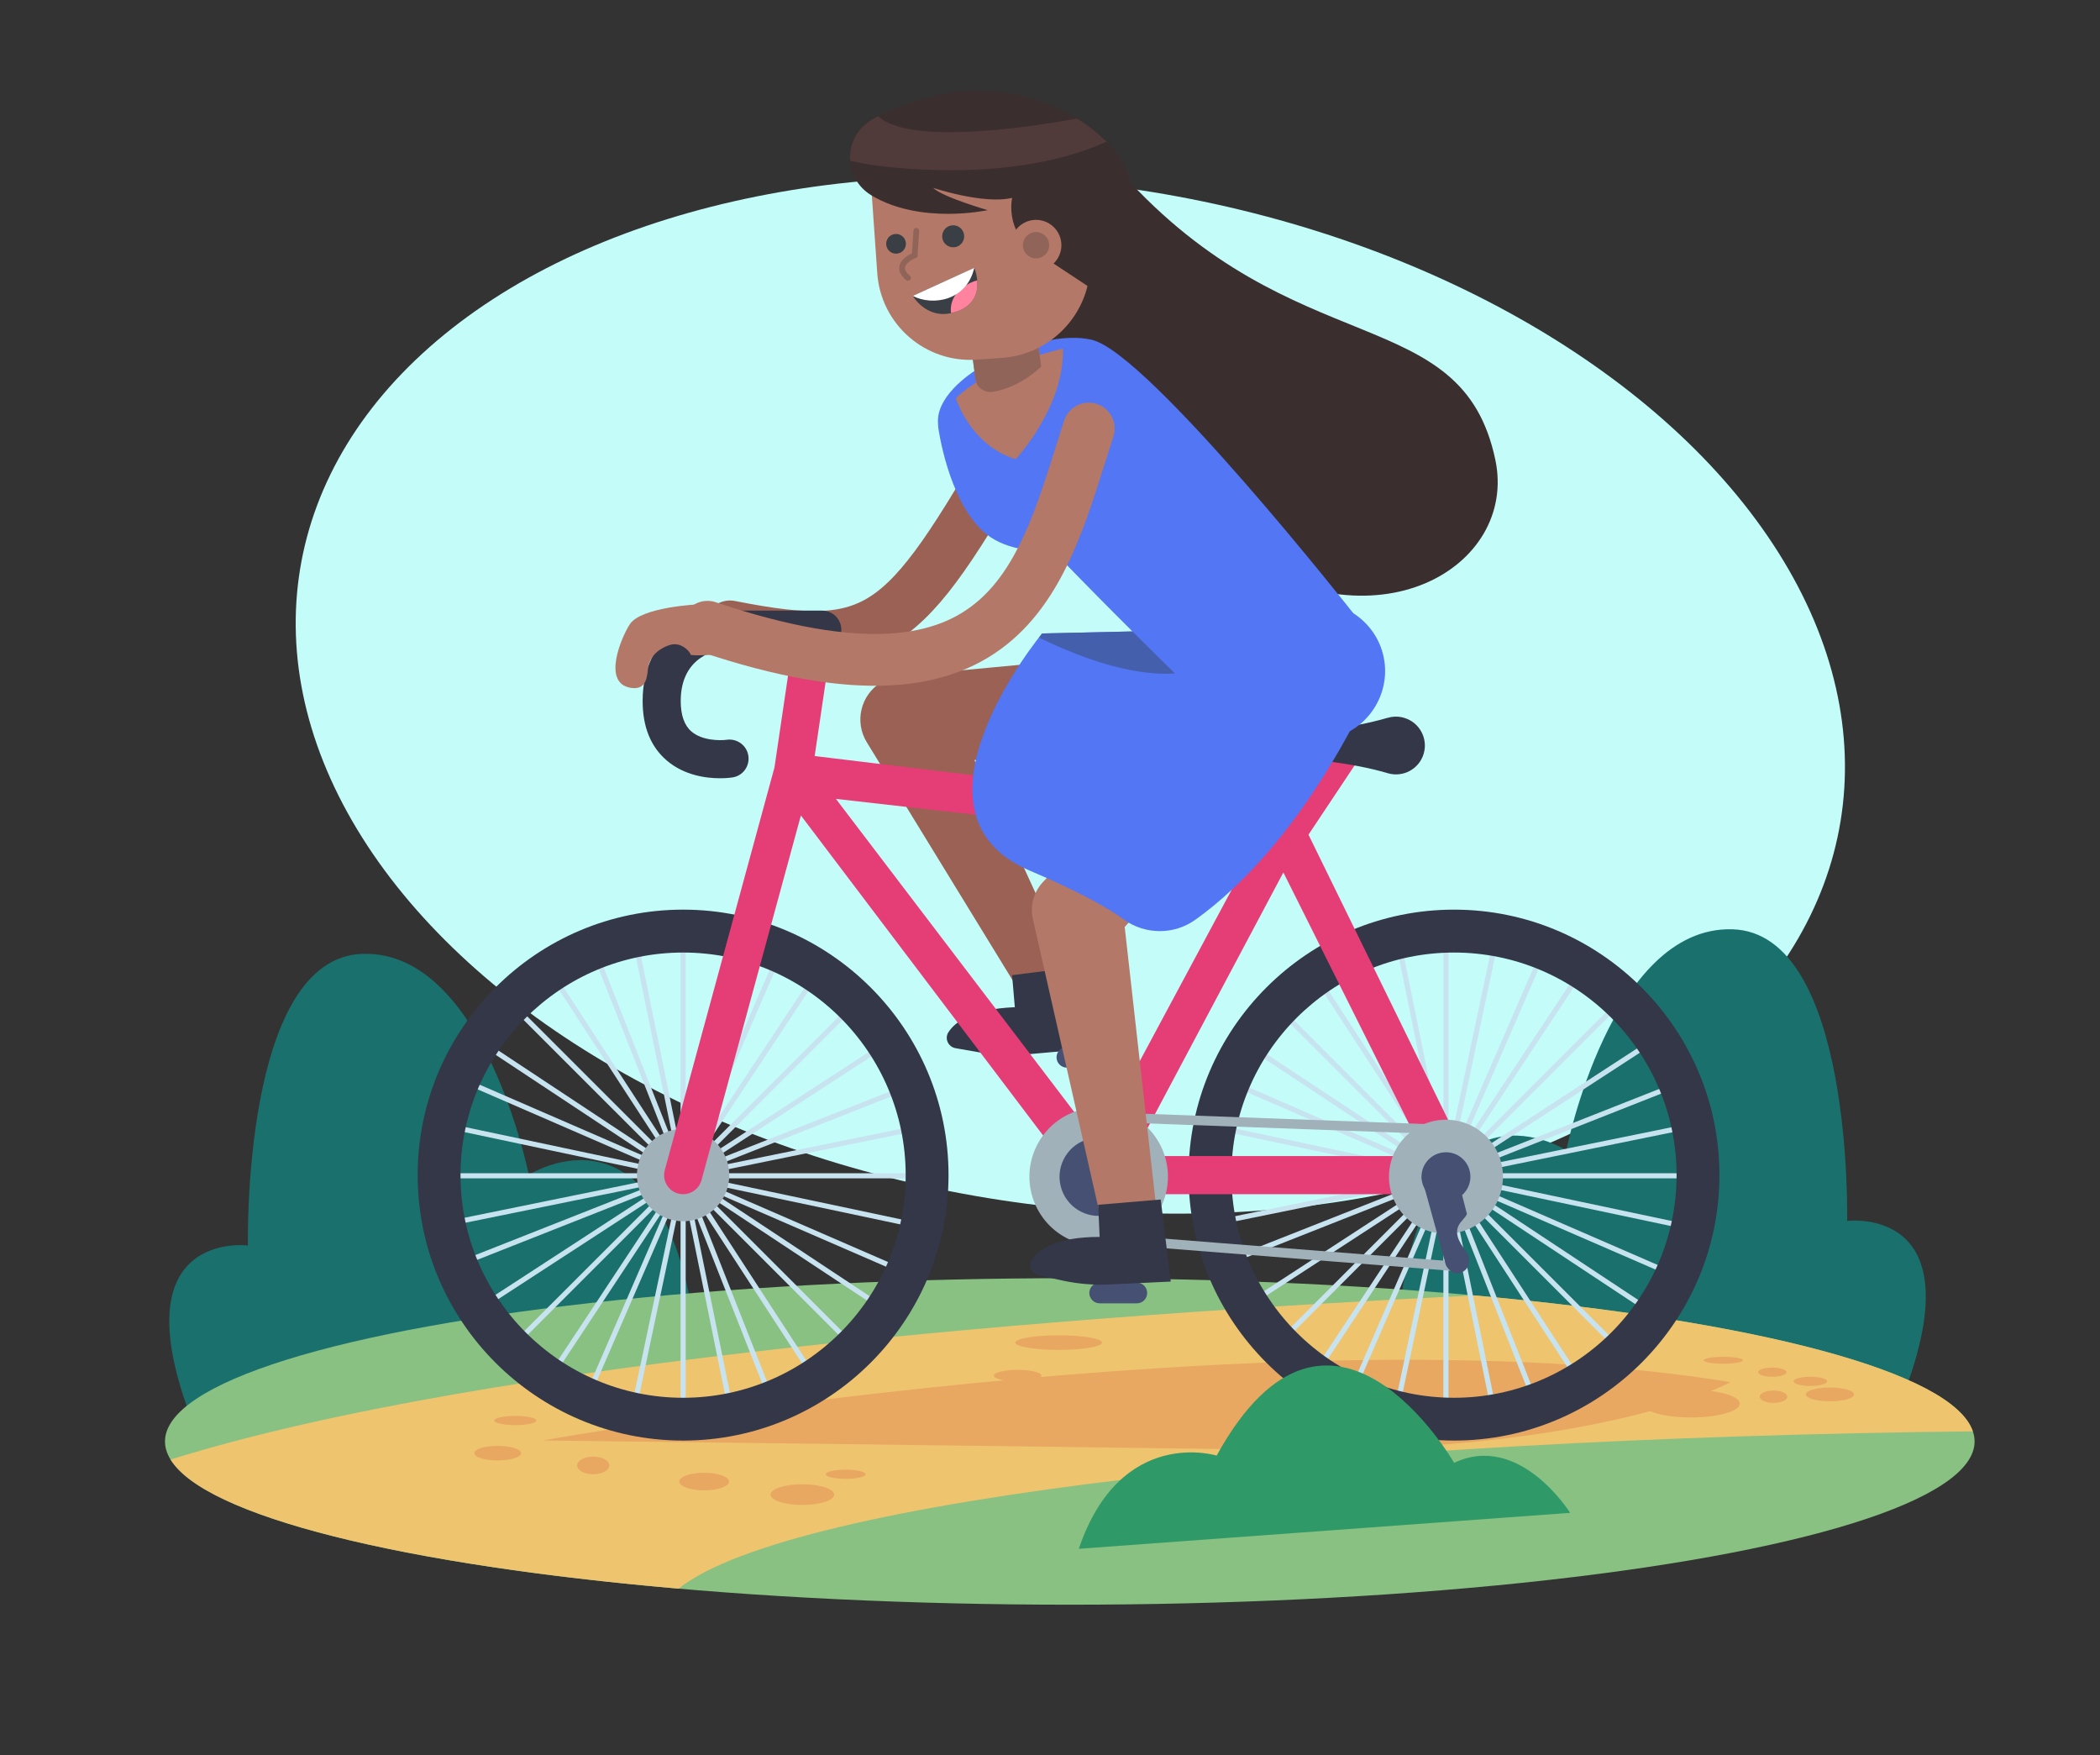 <?xml version="1.0" encoding="UTF-8"?>
<svg id="OBJECTS" xmlns="http://www.w3.org/2000/svg" viewBox="0 0 405.4 338.8">
  <rect x="0" y="0" width="405.4" height="338.8" fill="#333333" stroke="none"/>
  <defs>
    <style>
      .cls-1 {
        fill: #333747;
      }

      .cls-2 {
        stroke: #9b6154;
      }

      .cls-2, .cls-3 {
        fill: none;
        stroke-linecap: round;
        stroke-linejoin: round;
        stroke-width: 10px;
      }

      .cls-4 {
        fill: #fff;
      }

      .cls-5 {
        fill: #5376f4;
      }

      .cls-6 {
        fill: #e8a862;
      }

      .cls-7 {
        fill: #ff839e;
      }

      .cls-8 {
        fill: #513a3a;
      }

      .cls-9 {
        fill: #b37867;
      }

      .cls-10 {
        fill: #393f44;
      }

      .cls-11 {
        fill: #a0b1ba;
      }

      .cls-3 {
        stroke: #b37867;
      }

      .cls-12 {
        fill: #1a706d;
      }

      .cls-13 {
        fill: #9b6154;
      }

      .cls-14 {
        fill: #89c182;
      }

      .cls-15 {
        fill: #c7e3ef;
      }

      .cls-16 {
        fill: #465072;
      }

      .cls-17 {
        fill: #91645a;
      }

      .cls-18 {
        fill: #c4fcf9;
      }

      .cls-19 {
        fill: #e53e76;
      }

      .cls-20 {
        fill: #efc46f;
      }

      .cls-21 {
        fill: #3a2e2e;
      }

      .cls-22 {
        fill: #4460ad;
      }

      .cls-23 {
        fill: #2f9968;
      }
    </style>
  </defs>
  <ellipse class="cls-18" cx="206.62" cy="134.17" rx="98.38" ry="150.67" transform="translate(40.86 316.42) rotate(-80.71)"/>
  <g>
    <g>
      <path class="cls-12" d="M270.37,251.08c6.81-45.33,32-29.04,32-29.04,0,0,8.59-43.26,32-42.67,23.41,.59,22.22,56.3,22.22,56.3,0,0,25.19-3.26,10.67,34.07l-96.89-18.67Z"/>
      <path class="cls-12" d="M134.08,255.82c-6.81-45.33-32-29.04-32-29.04,0,0-8.59-43.26-32-42.67-23.41,.59-22.22,56.3-22.22,56.3,0,0-25.19-3.26-10.67,34.07l96.89-18.67Z"/>
      <ellipse class="cls-14" cx="206.52" cy="278.23" rx="174.67" ry="31.51"/>
      <path class="cls-20" d="M284.66,250.04c-77.17,3.77-189.85,12.39-251.73,31.68,6.74,11.02,44.96,20.32,98.07,24.92,21.75-17.39,127.57-29.04,249.85-30.36-3.88-11.51-41.98-21.34-96.19-26.24Z"/>
      <path class="cls-6" d="M104.74,278.04s142.81-25.48,229.33-11.26c0,0-24.89,13.93-89.19,13.04-64.3-.89-140.15-1.78-140.15-1.78Z"/>
      <path class="cls-6" d="M140.74,285.97c0,.94-2.16,1.7-4.81,1.7s-4.81-.76-4.81-1.7,2.16-1.7,4.81-1.7,4.81,.76,4.81,1.7Z"/>
      <path class="cls-6" d="M167.11,284.56c0,.49-1.72,.89-3.85,.89s-3.85-.4-3.85-.89,1.72-.89,3.85-.89,3.85,.4,3.85,.89Z"/>
      <path class="cls-6" d="M161.04,288.49c0,1.1-2.75,2-6.15,2s-6.15-.9-6.15-2,2.75-2,6.15-2,6.15,.9,6.15,2Z"/>
      <ellipse class="cls-6" cx="114.52" cy="282.86" rx="3.11" ry="1.7"/>
      <ellipse class="cls-6" cx="99.48" cy="274.19" rx="4.07" ry=".89"/>
      <ellipse class="cls-6" cx="96.08" cy="280.49" rx="4.52" ry="1.41"/>
      <ellipse class="cls-6" cx="204.37" cy="259.15" rx="8.37" ry="1.41"/>
      <ellipse class="cls-6" cx="196.45" cy="265.52" rx="4.59" ry="1.11"/>
      <ellipse class="cls-6" cx="326.45" cy="270.93" rx="9.41" ry="2.67"/>
      <path class="cls-6" d="M336.45,262.56c0,.37-1.69,.67-3.78,.67s-3.78-.3-3.78-.67,1.69-.67,3.78-.67,3.78,.3,3.78,.67Z"/>
      <path class="cls-6" d="M357.93,269.15c0,.74-2.09,1.33-4.67,1.33s-4.67-.6-4.67-1.33,2.09-1.33,4.67-1.33,4.67,.6,4.67,1.33Z"/>
      <ellipse class="cls-6" cx="349.48" cy="266.63" rx="3.26" ry=".89"/>
      <ellipse class="cls-6" cx="342.37" cy="269.6" rx="2.67" ry="1.19"/>
      <path class="cls-6" d="M344.89,264.86c0,.49-1.23,.89-2.74,.89s-2.74-.4-2.74-.89,1.23-.89,2.74-.89,2.74,.4,2.74,.89Z"/>
    </g>
    <g>
      <path class="cls-21" d="M216.56,33.43c33.37,37.2,65.66,24.46,72.12,55.37,4.31,20.6-23.16,37.25-52.26,16.99-29.1-20.26-36.99-42.75-36.99-42.75l17.13-29.62Z"/>
      <path class="cls-13" d="M216.44,144.05l-40.58,3.81,6.89-12.82,24.92,54.23c2.57,5.95-5.65,10.34-9.16,4.89,0,0-31.18-50.89-31.18-50.89-2.43-3.96-1.18-9.14,2.78-11.57,1.29-.8,2.68-1.17,4.12-1.25,0,0,40.58-3.81,40.58-3.81,11.58-.63,13.14,15.86,1.64,17.41h0Z"/>
      <path class="cls-1" d="M207.37,186.71l2.6,15.76-11.86,1.05c-3.02,.27-6.06,.14-9.04-.39l-4.61-.81c-1.41-.25-2.15-1.85-1.38-3.06,1.29-2.02,4.57-4.51,12.83-4.85l-.53-6.18,12-1.52Z"/>
      <path class="cls-2" d="M198.19,80.88c-23.42,40.58-27.03,46.02-57.26,40.03"/>
      <g>
        <g>
          <polygon class="cls-15" points="325.71 226.46 284.04 226.46 324.87 218.14 324.67 217.18 284.56 225.35 322.64 210.32 322.28 209.41 283.52 224.7 318.44 201.98 317.9 201.15 282.82 223.97 312.42 194.38 311.72 193.68 282.25 223.15 305.24 188.39 304.42 187.85 281.84 221.98 298.14 184.44 297.23 184.04 280.64 222.27 289.27 181.5 288.3 181.3 279.63 222.24 279.63 180.39 278.64 180.39 278.64 222.06 270.33 181.23 269.36 181.42 277.53 221.53 262.51 183.46 261.59 183.82 276.88 222.58 254.16 187.65 253.33 188.19 276.15 223.27 246.56 193.68 245.86 194.38 275.33 223.84 240.57 200.85 240.03 201.67 274.16 224.26 236.62 207.96 236.23 208.86 274.45 225.46 233.68 216.83 233.48 217.79 274.42 226.46 232.57 226.46 232.57 227.45 274.24 227.45 233.41 235.77 233.61 236.73 273.72 228.56 235.64 243.59 236 244.51 274.76 229.21 239.83 251.94 240.37 252.76 275.45 229.94 245.86 259.54 246.56 260.23 276.02 230.77 253.03 265.52 253.86 266.07 276.44 231.93 260.14 269.48 261.05 269.87 277.64 231.65 269.01 272.41 269.98 272.62 278.64 231.67 278.64 273.52 279.63 273.52 279.63 231.85 287.95 272.69 288.92 272.49 280.75 232.38 295.77 270.46 296.69 270.09 281.4 231.33 304.12 266.26 304.95 265.72 282.12 230.64 311.72 260.23 312.42 259.54 282.95 230.07 317.7 253.06 318.25 252.24 284.11 229.65 321.66 245.95 322.05 245.05 283.83 228.45 324.59 237.08 324.8 236.12 283.86 227.45 325.71 227.45 325.71 226.46"/>
          <polygon class="cls-15" points="177.6 218.14 177.4 217.18 137.29 225.35 175.37 210.32 175.01 209.41 136.25 224.7 171.18 201.98 170.64 201.15 135.56 223.97 165.15 194.38 164.45 193.68 134.99 223.14 157.98 188.39 157.15 187.85 134.57 221.98 150.87 184.44 149.96 184.04 133.37 222.27 142 181.5 141.03 181.3 132.37 222.24 132.37 180.39 131.38 180.39 131.38 222.06 123.06 181.23 122.09 181.42 130.26 221.53 115.24 183.46 114.32 183.82 129.61 222.58 106.89 187.65 106.06 188.19 128.89 223.27 99.29 193.68 98.59 194.38 128.06 223.84 93.31 200.85 92.76 201.67 126.9 224.26 89.35 207.96 88.96 208.86 127.18 225.46 86.42 216.83 86.21 217.79 127.15 226.46 85.3 226.46 85.3 227.45 126.97 227.45 86.14 235.77 86.34 236.73 126.45 228.56 88.37 243.59 88.74 244.51 127.5 229.21 92.57 251.94 93.11 252.76 128.19 229.94 98.59 259.54 99.29 260.23 128.76 230.77 105.77 265.52 106.59 266.07 129.17 231.93 112.87 269.48 113.78 269.87 130.37 231.65 121.74 272.41 122.71 272.62 131.38 231.67 131.38 273.52 132.37 273.52 132.37 231.85 140.68 272.69 141.65 272.49 133.48 232.38 148.5 270.46 149.42 270.09 134.13 231.33 156.85 266.26 157.68 265.72 134.86 230.64 164.45 260.23 165.15 259.54 135.68 230.07 170.44 253.06 170.98 252.24 136.85 229.65 174.39 245.95 174.78 245.05 136.56 228.45 177.33 237.08 177.53 236.12 136.59 227.45 178.44 227.45 178.44 226.46 136.77 226.46 177.6 218.14"/>
        </g>
        <path class="cls-1" d="M280.69,278.06c-28.25,0-51.24-22.99-51.24-51.24s22.99-51.24,51.24-51.24,51.24,22.99,51.24,51.24-22.99,51.24-51.24,51.24Zm0-94.2c-23.69,0-42.97,19.27-42.97,42.97s19.28,42.97,42.97,42.97,42.97-19.27,42.97-42.97-19.27-42.97-42.97-42.97Z"/>
        <circle class="cls-11" cx="131.87" cy="226.82" r="8.91"/>
        <path class="cls-1" d="M131.87,278.06c-28.25,0-51.24-22.99-51.24-51.24s22.99-51.24,51.24-51.24,51.24,22.99,51.24,51.24-22.99,51.24-51.24,51.24Zm0-94.2c-23.69,0-42.97,19.27-42.97,42.97s19.28,42.97,42.97,42.97,42.97-19.27,42.97-42.97-19.27-42.97-42.97-42.97Z"/>
        <path class="cls-19" d="M284.07,225.37l-31.47-64.26,9.17-13.77c1.12-1.69,.67-3.97-1.02-5.1-1.69-1.13-3.97-.67-5.1,1.02l-8.98,13.5-89.4-10.83,3.43-23.18c.3-2.01-1.09-3.88-3.1-4.17-2.01-.3-3.88,1.09-4.18,3.1l-3.91,26.45-21.18,77.74c-.53,1.96,.63,3.98,2.58,4.51,.32,.09,.65,.13,.96,.13,1.62,0,3.1-1.08,3.55-2.71l19.19-70.4,54.17,71.56c.11,.15,.23,.29,.35,.42,.03,.03,.07,.07,.1,.1,.16,.15,.32,.29,.5,.41,0,0,0,0,0,0,.02,.01,.04,.02,.07,.04,.12,.07,.24,.14,.36,.2,.05,.03,.11,.05,.17,.07,.1,.04,.19,.08,.29,.11,.06,.02,.13,.04,.19,.06,.1,.03,.2,.05,.3,.07,.06,.01,.12,.03,.18,.03,.14,.02,.28,.03,.42,.03,.02,0,.04,0,.06,0,0,0,0,0,0,0h68.9c1.24,0,2.39-.62,3.07-1.65,.68-1.03,.8-2.34,.31-3.47Zm-41.82-61.98l-30.54,56.93-50.34-66.12,80.88,9.19Zm-23.59,59.75l29.09-54.74,27.37,54.74h-56.45Z"/>
        <g>
          <circle class="cls-11" cx="212.1" cy="227.13" r="13.37" transform="translate(-78.91 336.16) rotate(-67.5)"/>
          <rect class="cls-11" x="242.81" y="185.1" width="1.84" height="63.3" transform="translate(18.18 452.36) rotate(-87.9)"/>
          <rect class="cls-11" x="245.85" y="206.94" width="1.84" height="69.55" transform="translate(-13.59 468.74) rotate(-85.49)"/>
          <path class="cls-11" d="M268.14,227.13c0,6.07,4.92,11,11,11s11-4.92,11-11-4.92-11-11-11-11,4.92-11,11Z"/>
          <path class="cls-16" d="M274.42,227.13c0,2.61,2.11,4.72,4.72,4.72s4.72-2.11,4.72-4.72-2.11-4.72-4.72-4.72-4.72,2.11-4.72,4.72Z"/>
          <rect class="cls-11" x="211.79" y="204.36" width="1.84" height="45.43" transform="translate(-29.57 31.86) rotate(-8.01)"/>
          <path class="cls-16" d="M205.96,206.08h7.17c1.1,0,2-.9,2-2h0c0-1.1-.9-2-2-2h-7.17c-1.1,0-2,.9-2,2h0c0,1.1,.9,2,2,2Z"/>
          <path class="cls-16" d="M212.29,251.57h7.17c1.1,0,2-.9,2-2h0c0-1.1-.9-2-2-2h-7.17c-1.1,0-2,.9-2,2h0c0,1.1,.9,2,2,2Z"/>
          <circle class="cls-16" cx="212.1" cy="227.13" r="7.55" transform="translate(-46.51 54.81) rotate(-13.28)"/>
          <path class="cls-16" d="M281.63,228.27l1.55,6.02c-.42,1.5-4.08,2.5,.04,7.5,0,0,1.29,2.42-.79,3.67-2.08,1.25-3.3-1.25-3.3-1.25l-4.72-17.07,7.22,1.14Z"/>
        </g>
        <path class="cls-1" d="M267.92,138.54c-3.84,1.13-7.67,1.77-11.51,2.29-1.92,.24-3.84,.44-5.75,.56-1.92,.12-3.84,.18-5.75,.08-1.34-.07-2.48,.95-2.56,2.29-.07,1.34,.95,2.48,2.29,2.56,.09,0,.18,0,.27,0,1.92-.11,3.84-.04,5.75,.08,1.92,.11,3.84,.32,5.75,.56,3.84,.52,7.67,1.16,11.51,2.29,2.95,.87,6.05-.82,6.92-3.77s-.82-6.05-3.77-6.92c-1.07-.32-2.16-.3-3.15,0Z"/>
        <path class="cls-1" d="M138.99,150.22c-2.64,0-6.9-.53-10.3-3.45-3.08-2.64-4.63-6.5-4.63-11.46,0-13.13,10.41-17.15,15.92-17.45,.07,0,.13,0,.2,0h18.55c2.03,0,3.68,1.65,3.68,3.68s-1.65,3.68-3.68,3.68h-18.43c-1.63,.13-8.89,1.21-8.89,10.1,0,2.7,.69,4.68,2.05,5.86,2.09,1.82,5.65,1.78,6.85,1.61,2.01-.28,3.87,1.11,4.16,3.11,.29,2-1.07,3.86-3.07,4.16-.25,.04-1.14,.16-2.41,.16Z"/>
      </g>
      <g>
        <path class="cls-9" d="M252.63,140.31l-38.22,41.56,2.21-7.4,6.58,58.55c.34,3.01-1.83,5.72-4.83,6.05-2.8,.31-5.35-1.54-5.95-4.23l-13.03-57.46c-.63-2.79,.31-5.53,2.21-7.4l38.58-41.23c3.21-3.43,8.59-3.61,12.01-.4,3.41,3.19,3.6,8.53,.45,11.96h0Z"/>
        <path class="cls-1" d="M224.07,231.51l1.94,15.86-11.9,.56c-3.03,.14-6.06-.12-9.02-.76l-4.58-1c-1.4-.31-2.07-1.94-1.25-3.11,1.38-1.97,4.75-4.31,13.02-4.31l-.28-6.2,12.05-1.02Z"/>
      </g>
      <path class="cls-5" d="M242.56,146.26l14.89-3.86c7.07-1.84,11.35-9.12,9.52-16.19h0c-1.84-7.07-9.12-11.35-16.19-9.52l-14.89,3.86c-7.07,1.84-11.35,9.12-9.52,16.19h0c1.84,7.07,9.12,11.35,16.19,9.52Z"/>
      <path class="cls-5" d="M264.91,132.62c-12.23,25.74-25.4,38.65-34.14,44.9-4.14,2.97-9.72,2.93-13.85-.06-3.16-2.29-8.67-5.38-18.19-9.44-26.14-11.17,2.45-45.75,2.45-45.75l48.2-1.09,15.52,11.44Z"/>
      <path class="cls-22" d="M236.74,126.04l3.58-4.65-39.13,.88s-.23,.28-.63,.8c28.22,13.72,36.18,2.97,36.18,2.97Z"/>
      <path class="cls-5" d="M181.13,82.58l-.05-.89c-.66-9.04,19.72-18.53,29.74-16.09,10.96,2.66,50.42,52.76,50.42,52.76,0,0-22.39,10.85-34.27,11.77,0,0-11.98-11.67-23.68-23.81-4.24,.2-9.7-.34-13.42-3.68-6.87-6.18-8.73-20.06-8.73-20.06Z"/>
      <g>
        <path class="cls-9" d="M135.03,116.64s-11.24,.46-13.46,3.87c-1.57,2.41-5.48,11.44,.28,12.27,2.53,.36,3.05-1.42,3.23-3.61,.23-2.85,2.78-4.25,4.27-4.69,2.25-.67,3.93,1.44,3.96,1.86,.02,.33,5.13,0,5.13,0l-3.41-9.71Z"/>
        <path class="cls-3" d="M136.58,120.98c59.09,19.88,64.61-10.48,73.6-38.26"/>
      </g>
      <path class="cls-9" d="M205.19,67.3s-13.89,3-20.67,9.56c0,0,2.78,9.11,11.56,11.78,0,0,9.44-10.11,9.11-21.33Z"/>
      <g>
        <path class="cls-9" d="M192.06,60.84h4.54c2.31,0,4.18,1.87,4.18,4.18v8.95c0,2.31-1.87,4.18-4.18,4.18h-4.54c-2.31,0-4.18-1.87-4.18-4.18v-8.95c0-2.31,1.87-4.18,4.18-4.18Z" transform="translate(396.14 112.75) rotate(172.42)"/>
        <path class="cls-17" d="M192.52,61.01l1.33-.18c3.15-.42,6.08,1.82,6.49,4.97l.66,4.96c-3.06,2.85-6.2,4.29-9.19,4.86-1.63,.31-3.28-.75-3.5-2.39,0-.01,0-.02,0-.03l-.76-5.7c-.42-3.15,1.82-6.08,4.97-6.49Z"/>
        <path class="cls-9" d="M187.26,23.2h4.92c9.92,0,17.98,8.06,17.98,17.98v14.76c0,7.37-5.98,13.35-13.35,13.35h-11.01c-9.3,0-16.84-7.55-16.84-16.84v-10.95c0-10.1,8.2-18.3,18.3-18.3Z" transform="translate(381.87 79.19) rotate(176.01)"/>
        <path class="cls-21" d="M168.23,37.71c9.51,5.71,22.43,2.85,22.43,2.85,0,0-8.74-2.52-10.52-4.3,0,0,9.78,3.26,15.26,1.93,0,0-1.93,7.85,6.96,12l8.3,5.48s7.11-9.93,7.7-18.67c.59-8.74-16.89-23.41-37.78-18.52-5.98,1.4-10.02,3.14-12.74,4.91-5.22,3.4-4.96,11.1,.38,14.31Z"/>
        <g>
          <path class="cls-9" d="M195.11,47.23c-.06,2.7,2.09,4.94,4.79,5,2.7,.06,4.94-2.09,5-4.79,.06-2.7-2.09-4.94-4.79-5-2.7-.06-4.94,2.09-5,4.79Z"/>
          <path class="cls-17" d="M197.46,47.28c-.03,1.4,1.09,2.57,2.49,2.6,1.4,.03,2.57-1.09,2.6-2.49,.03-1.4-1.09-2.57-2.49-2.6-1.4-.03-2.57,1.08-2.6,2.49Z"/>
        </g>
        <g>
          <g>
            <path class="cls-10" d="M186.11,45.28c.18,1.16-.61,2.25-1.77,2.43-1.16,.18-2.25-.61-2.43-1.77-.18-1.16,.61-2.25,1.77-2.43,1.16-.18,2.25,.61,2.43,1.77Z"/>
            <path class="cls-10" d="M174.86,46.77c.16,1.04-.55,2.01-1.59,2.17-1.04,.16-2.01-.55-2.17-1.59-.16-1.04,.55-2.01,1.59-2.17,1.04-.16,2.01,.55,2.17,1.59Z"/>
            <path class="cls-17" d="M175.37,54.2c-.15,.02-.32-.02-.44-.12-1.02-.85-1.46-1.74-1.31-2.64,.22-1.36,1.73-2.22,2.43-2.55l.29-4.38c.02-.31,.29-.54,.59-.52,.31,.02,.54,.29,.52,.59l-.34,5.07-.33,.13c-.52,.21-1.92,.94-2.06,1.83-.08,.48,.23,1.02,.93,1.6,.24,.2,.27,.55,.07,.79-.09,.11-.21,.17-.34,.19Z"/>
          </g>
          <g>
            <path class="cls-10" d="M188.08,51.69l-11.87,5.43s3.11,5.42,9.11,2.75c5.27-2.35,2.76-8.19,2.76-8.19Z"/>
            <path class="cls-7" d="M185.75,55.59c1.01-.79,1.98-1.25,2.9-1.48,.17,1.89-.27,4.41-3.32,5.77-.62,.27-1.19,.44-1.75,.56-.17-1.55,.24-3.34,2.17-4.85Z"/>
            <path class="cls-4" d="M188.08,51.69c-1.44,6.34-7.99,7.44-11.87,5.43l11.87-5.43Z"/>
          </g>
        </g>
        <path class="cls-8" d="M207.95,22.89c-11.71,2.09-32.68,4.9-38.44-.46-.59,.32-1.15,.64-1.65,.97-2.73,1.78-3.95,4.74-3.74,7.62,2.22,.54,4.78,.96,7.73,1.25,22.22,2.13,35.54-2.06,41.73-4.92-1.56-1.58-3.46-3.1-5.64-4.46Z"/>
      </g>
    </g>
    <path class="cls-23" d="M208.25,298.95l94.86-6.94s-9.76-15.63-22.39-9.65c0,0-23.82-41.34-45.85-1.4,0,0-18.54-5.77-26.61,17.99Z"/>
  </g>
</svg>